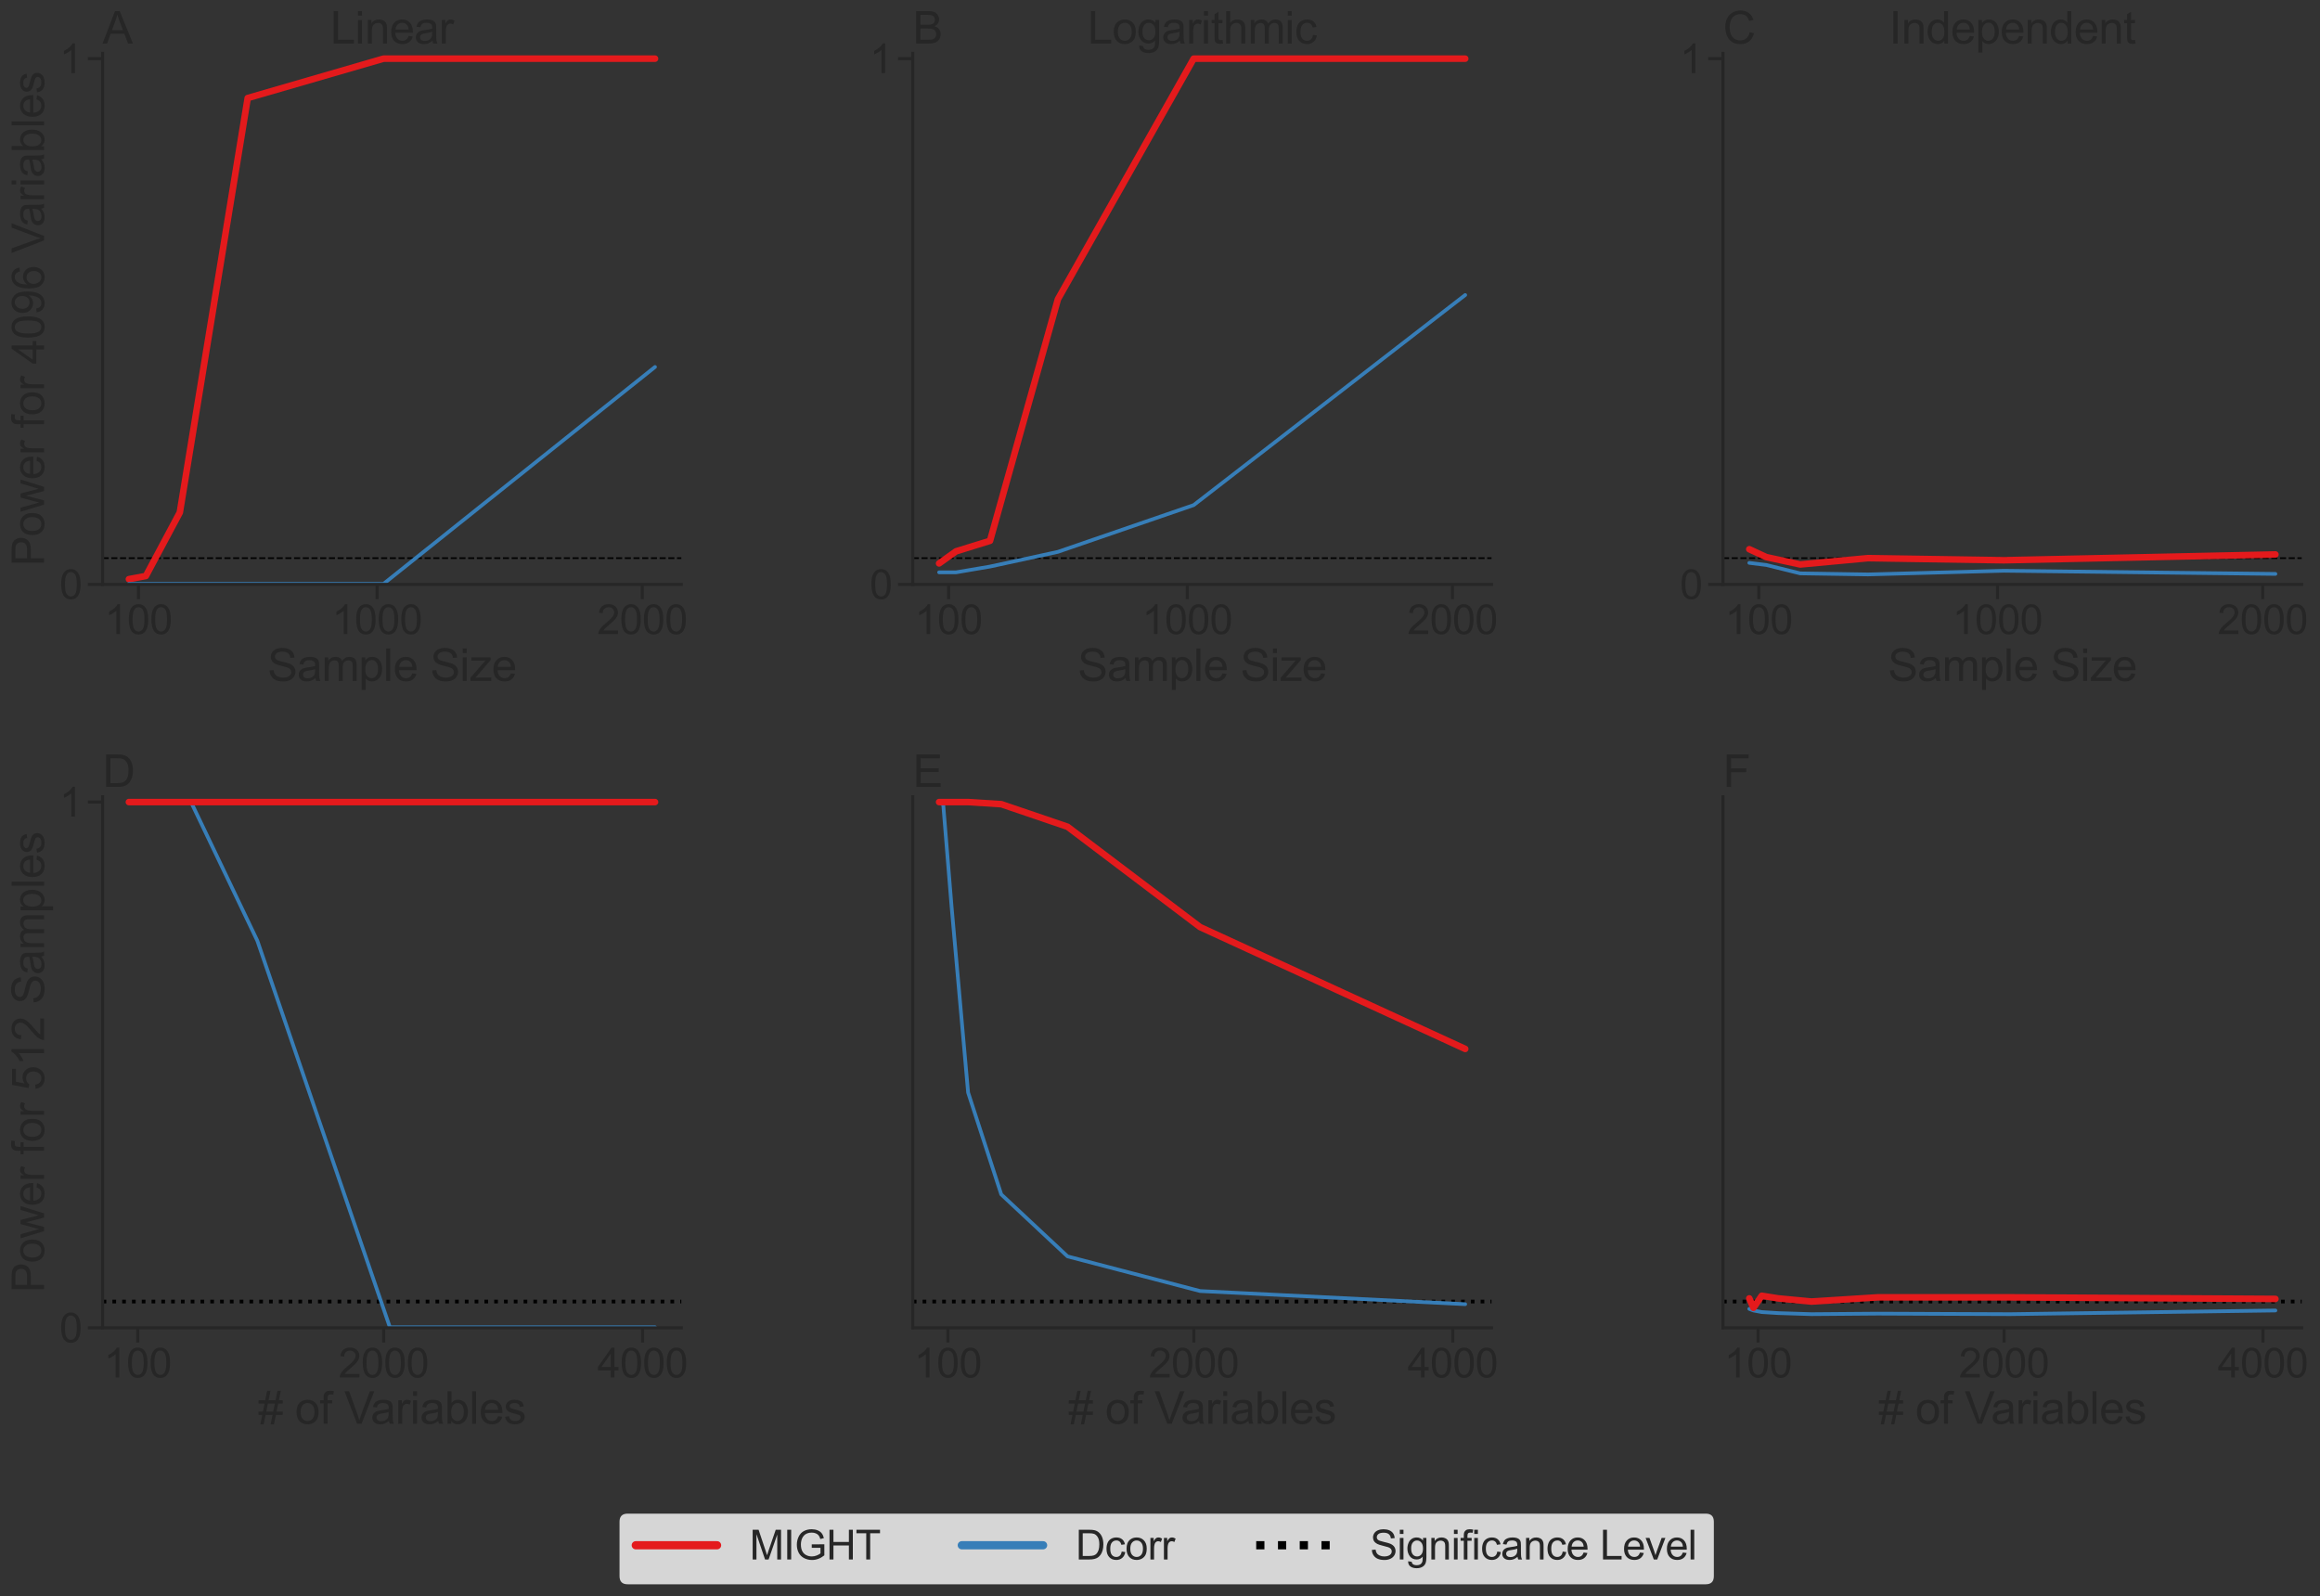 <?xml version="1.0" encoding="utf-8" standalone="no"?>
<!DOCTYPE svg PUBLIC "-//W3C//DTD SVG 1.1//EN"
  "http://www.w3.org/Graphics/SVG/1.1/DTD/svg11.dtd">
<svg xmlns:xlink="http://www.w3.org/1999/xlink" width="1412.824pt" height="972.087pt" viewBox="0 0 1412.824 972.087" xmlns="http://www.w3.org/2000/svg" version="1.1">
 <rect x="0" y="0" width="1412.824" height="972.087" fill="#333333" stroke="none"/>
 <defs>
  <style type="text/css">*{stroke-linejoin: round; stroke-linecap: butt}</style>
 </defs>
 <g id="figure_1">
  <g id="patch_1">
   <path d="M 0 972.087 
L 1412.824 972.087 
L 1412.824 -0 
L 0 -0 
L 0 972.087 
z
" style="fill: none"/>
  </g>
  <g id="axes_1">
   <g id="patch_2">
    <path d="M 62.485 355.926 
L 414.906 355.926 
L 414.906 32.526 
L 62.485 32.526 
L 62.485 355.926 
z
" style="fill: none"/>
   </g>
   <g id="matplotlib.axis_1">
    <g id="xtick_1">
     <g id="line2d_1">
      <defs>
       <path id="m229f37b6fe" d="M 0 0 
L 0 9 
" style="stroke: #262626; stroke-width: 1.875"/>
      </defs>
      <g>
       <use xlink:href="#m229f37b6fe" x="84.317" y="355.926" style="fill: #262626; stroke: #262626; stroke-width: 1.875"/>
      </g>
     </g>
     <g id="text_1">
      <!-- 100 -->
      <g style="fill: #262626" transform="translate(63.672 386.142) scale(0.247 -0.247)">
       <defs>
        <path id="ArialMT-31" d="M 2384 0 
L 1822 0 
L 1822 3584 
Q 1619 3391 1289 3197 
Q 959 3003 697 2906 
L 697 3450 
Q 1169 3672 1522 3987 
Q 1875 4303 2022 4600 
L 2384 4600 
L 2384 0 
z
" transform="scale(0.016)"/>
        <path id="ArialMT-30" d="M 266 2259 
Q 266 3072 433 3567 
Q 600 4063 929 4331 
Q 1259 4600 1759 4600 
Q 2128 4600 2406 4451 
Q 2684 4303 2865 4023 
Q 3047 3744 3150 3342 
Q 3253 2941 3253 2259 
Q 3253 1453 3087 958 
Q 2922 463 2592 192 
Q 2263 -78 1759 -78 
Q 1097 -78 719 397 
Q 266 969 266 2259 
z
M 844 2259 
Q 844 1131 1108 757 
Q 1372 384 1759 384 
Q 2147 384 2411 759 
Q 2675 1134 2675 2259 
Q 2675 3391 2411 3762 
Q 2147 4134 1753 4134 
Q 1366 4134 1134 3806 
Q 844 3388 844 2259 
z
" transform="scale(0.016)"/>
       </defs>
       <use xlink:href="#ArialMT-31"/>
       <use xlink:href="#ArialMT-30" x="55.615"/>
       <use xlink:href="#ArialMT-30" x="111.23"/>
      </g>
     </g>
    </g>
    <g id="xtick_2">
     <g id="line2d_2">
      <g>
       <use xlink:href="#m229f37b6fe" x="229.652" y="355.926" style="fill: #262626; stroke: #262626; stroke-width: 1.875"/>
      </g>
     </g>
     <g id="text_2">
      <!-- 1000 -->
      <g style="fill: #262626" transform="translate(202.126 386.142) scale(0.247 -0.247)">
       <use xlink:href="#ArialMT-31"/>
       <use xlink:href="#ArialMT-30" x="55.615"/>
       <use xlink:href="#ArialMT-30" x="111.23"/>
       <use xlink:href="#ArialMT-30" x="166.846"/>
      </g>
     </g>
    </g>
    <g id="xtick_3">
     <g id="line2d_3">
      <g>
       <use xlink:href="#m229f37b6fe" x="391.135" y="355.926" style="fill: #262626; stroke: #262626; stroke-width: 1.875"/>
      </g>
     </g>
     <g id="text_3">
      <!-- 2000 -->
      <g style="fill: #262626" transform="translate(363.609 386.142) scale(0.247 -0.247)">
       <defs>
        <path id="ArialMT-32" d="M 3222 541 
L 3222 0 
L 194 0 
Q 188 203 259 391 
Q 375 700 629 1000 
Q 884 1300 1366 1694 
Q 2113 2306 2375 2664 
Q 2638 3022 2638 3341 
Q 2638 3675 2398 3904 
Q 2159 4134 1775 4134 
Q 1369 4134 1125 3890 
Q 881 3647 878 3216 
L 300 3275 
Q 359 3922 746 4261 
Q 1134 4600 1788 4600 
Q 2447 4600 2831 4234 
Q 3216 3869 3216 3328 
Q 3216 3053 3103 2787 
Q 2991 2522 2730 2228 
Q 2469 1934 1863 1422 
Q 1356 997 1212 845 
Q 1069 694 975 541 
L 3222 541 
z
" transform="scale(0.016)"/>
       </defs>
       <use xlink:href="#ArialMT-32"/>
       <use xlink:href="#ArialMT-30" x="55.615"/>
       <use xlink:href="#ArialMT-30" x="111.23"/>
       <use xlink:href="#ArialMT-30" x="166.846"/>
      </g>
     </g>
    </g>
    <g id="text_4">
     <!-- Sample Size -->
     <g style="fill: #262626" transform="translate(162.912 414.716) scale(0.27 -0.27)">
      <defs>
       <path id="ArialMT-53" d="M 288 1472 
L 859 1522 
Q 900 1178 1048 958 
Q 1197 738 1509 602 
Q 1822 466 2213 466 
Q 2559 466 2825 569 
Q 3091 672 3220 851 
Q 3350 1031 3350 1244 
Q 3350 1459 3225 1620 
Q 3100 1781 2813 1891 
Q 2628 1963 1997 2114 
Q 1366 2266 1113 2400 
Q 784 2572 623 2826 
Q 463 3081 463 3397 
Q 463 3744 659 4045 
Q 856 4347 1234 4503 
Q 1613 4659 2075 4659 
Q 2584 4659 2973 4495 
Q 3363 4331 3572 4012 
Q 3781 3694 3797 3291 
L 3216 3247 
Q 3169 3681 2898 3903 
Q 2628 4125 2100 4125 
Q 1550 4125 1298 3923 
Q 1047 3722 1047 3438 
Q 1047 3191 1225 3031 
Q 1400 2872 2139 2705 
Q 2878 2538 3153 2413 
Q 3553 2228 3743 1945 
Q 3934 1663 3934 1294 
Q 3934 928 3725 604 
Q 3516 281 3123 101 
Q 2731 -78 2241 -78 
Q 1619 -78 1198 103 
Q 778 284 539 648 
Q 300 1013 288 1472 
z
" transform="scale(0.016)"/>
       <path id="ArialMT-61" d="M 2588 409 
Q 2275 144 1986 34 
Q 1697 -75 1366 -75 
Q 819 -75 525 192 
Q 231 459 231 875 
Q 231 1119 342 1320 
Q 453 1522 633 1644 
Q 813 1766 1038 1828 
Q 1203 1872 1538 1913 
Q 2219 1994 2541 2106 
Q 2544 2222 2544 2253 
Q 2544 2597 2384 2738 
Q 2169 2928 1744 2928 
Q 1347 2928 1158 2789 
Q 969 2650 878 2297 
L 328 2372 
Q 403 2725 575 2942 
Q 747 3159 1072 3276 
Q 1397 3394 1825 3394 
Q 2250 3394 2515 3294 
Q 2781 3194 2906 3042 
Q 3031 2891 3081 2659 
Q 3109 2516 3109 2141 
L 3109 1391 
Q 3109 606 3145 398 
Q 3181 191 3288 0 
L 2700 0 
Q 2613 175 2588 409 
z
M 2541 1666 
Q 2234 1541 1622 1453 
Q 1275 1403 1131 1340 
Q 988 1278 909 1158 
Q 831 1038 831 891 
Q 831 666 1001 516 
Q 1172 366 1500 366 
Q 1825 366 2078 508 
Q 2331 650 2450 897 
Q 2541 1088 2541 1459 
L 2541 1666 
z
" transform="scale(0.016)"/>
       <path id="ArialMT-6d" d="M 422 0 
L 422 3319 
L 925 3319 
L 925 2853 
Q 1081 3097 1340 3245 
Q 1600 3394 1931 3394 
Q 2300 3394 2536 3241 
Q 2772 3088 2869 2813 
Q 3263 3394 3894 3394 
Q 4388 3394 4653 3120 
Q 4919 2847 4919 2278 
L 4919 0 
L 4359 0 
L 4359 2091 
Q 4359 2428 4304 2576 
Q 4250 2725 4106 2815 
Q 3963 2906 3769 2906 
Q 3419 2906 3187 2673 
Q 2956 2441 2956 1928 
L 2956 0 
L 2394 0 
L 2394 2156 
Q 2394 2531 2256 2718 
Q 2119 2906 1806 2906 
Q 1569 2906 1367 2781 
Q 1166 2656 1075 2415 
Q 984 2175 984 1722 
L 984 0 
L 422 0 
z
" transform="scale(0.016)"/>
       <path id="ArialMT-70" d="M 422 -1272 
L 422 3319 
L 934 3319 
L 934 2888 
Q 1116 3141 1344 3267 
Q 1572 3394 1897 3394 
Q 2322 3394 2647 3175 
Q 2972 2956 3137 2557 
Q 3303 2159 3303 1684 
Q 3303 1175 3120 767 
Q 2938 359 2589 142 
Q 2241 -75 1856 -75 
Q 1575 -75 1351 44 
Q 1128 163 984 344 
L 984 -1272 
L 422 -1272 
z
M 931 1641 
Q 931 1000 1190 694 
Q 1450 388 1819 388 
Q 2194 388 2461 705 
Q 2728 1022 2728 1688 
Q 2728 2322 2467 2637 
Q 2206 2953 1844 2953 
Q 1484 2953 1207 2617 
Q 931 2281 931 1641 
z
" transform="scale(0.016)"/>
       <path id="ArialMT-6c" d="M 409 0 
L 409 4581 
L 972 4581 
L 972 0 
L 409 0 
z
" transform="scale(0.016)"/>
       <path id="ArialMT-65" d="M 2694 1069 
L 3275 997 
Q 3138 488 2766 206 
Q 2394 -75 1816 -75 
Q 1088 -75 661 373 
Q 234 822 234 1631 
Q 234 2469 665 2931 
Q 1097 3394 1784 3394 
Q 2450 3394 2872 2941 
Q 3294 2488 3294 1666 
Q 3294 1616 3291 1516 
L 816 1516 
Q 847 969 1125 678 
Q 1403 388 1819 388 
Q 2128 388 2347 550 
Q 2566 713 2694 1069 
z
M 847 1978 
L 2700 1978 
Q 2663 2397 2488 2606 
Q 2219 2931 1791 2931 
Q 1403 2931 1139 2672 
Q 875 2413 847 1978 
z
" transform="scale(0.016)"/>
       <path id="ArialMT-20" transform="scale(0.016)"/>
       <path id="ArialMT-69" d="M 425 3934 
L 425 4581 
L 988 4581 
L 988 3934 
L 425 3934 
z
M 425 0 
L 425 3319 
L 988 3319 
L 988 0 
L 425 0 
z
" transform="scale(0.016)"/>
       <path id="ArialMT-7a" d="M 125 0 
L 125 456 
L 2238 2881 
Q 1878 2863 1603 2863 
L 250 2863 
L 250 3319 
L 2963 3319 
L 2963 2947 
L 1166 841 
L 819 456 
Q 1197 484 1528 484 
L 3063 484 
L 3063 0 
L 125 0 
z
" transform="scale(0.016)"/>
      </defs>
      <use xlink:href="#ArialMT-53"/>
      <use xlink:href="#ArialMT-61" x="66.699"/>
      <use xlink:href="#ArialMT-6d" x="122.314"/>
      <use xlink:href="#ArialMT-70" x="205.615"/>
      <use xlink:href="#ArialMT-6c" x="261.23"/>
      <use xlink:href="#ArialMT-65" x="283.447"/>
      <use xlink:href="#ArialMT-20" x="339.062"/>
      <use xlink:href="#ArialMT-53" x="366.846"/>
      <use xlink:href="#ArialMT-69" x="433.545"/>
      <use xlink:href="#ArialMT-7a" x="455.762"/>
      <use xlink:href="#ArialMT-65" x="505.762"/>
     </g>
    </g>
   </g>
   <g id="matplotlib.axis_2">
    <g id="ytick_1">
     <g id="line2d_4">
      <defs>
       <path id="m1555aae174" d="M 0 0 
L -9 0 
" style="stroke: #262626; stroke-width: 1.875"/>
      </defs>
      <g>
       <use xlink:href="#m1555aae174" x="62.485" y="355.926" style="fill: #262626; stroke: #262626; stroke-width: 1.875"/>
      </g>
     </g>
     <g id="text_5">
      <!-- 0 -->
      <g style="fill: #262626" transform="translate(36.221 364.784) scale(0.247 -0.247)">
       <use xlink:href="#ArialMT-30"/>
      </g>
     </g>
    </g>
    <g id="ytick_2">
     <g id="line2d_5">
      <g>
       <use xlink:href="#m1555aae174" x="62.485" y="35.728" style="fill: #262626; stroke: #262626; stroke-width: 1.875"/>
      </g>
     </g>
     <g id="text_6">
      <!-- 1 -->
      <g style="fill: #262626" transform="translate(36.221 44.586) scale(0.247 -0.247)">
       <use xlink:href="#ArialMT-31"/>
      </g>
     </g>
    </g>
    <g id="text_7">
     <!-- Power for 4096 Variables -->
     <g style="fill: #262626" transform="translate(26.855 344.806) rotate(-90) scale(0.27 -0.27)">
      <defs>
       <path id="ArialMT-50" d="M 494 0 
L 494 4581 
L 2222 4581 
Q 2678 4581 2919 4538 
Q 3256 4481 3484 4323 
Q 3713 4166 3852 3881 
Q 3991 3597 3991 3256 
Q 3991 2672 3619 2267 
Q 3247 1863 2275 1863 
L 1100 1863 
L 1100 0 
L 494 0 
z
M 1100 2403 
L 2284 2403 
Q 2872 2403 3119 2622 
Q 3366 2841 3366 3238 
Q 3366 3525 3220 3729 
Q 3075 3934 2838 4000 
Q 2684 4041 2272 4041 
L 1100 4041 
L 1100 2403 
z
" transform="scale(0.016)"/>
       <path id="ArialMT-6f" d="M 213 1659 
Q 213 2581 725 3025 
Q 1153 3394 1769 3394 
Q 2453 3394 2887 2945 
Q 3322 2497 3322 1706 
Q 3322 1066 3130 698 
Q 2938 331 2570 128 
Q 2203 -75 1769 -75 
Q 1072 -75 642 372 
Q 213 819 213 1659 
z
M 791 1659 
Q 791 1022 1069 705 
Q 1347 388 1769 388 
Q 2188 388 2466 706 
Q 2744 1025 2744 1678 
Q 2744 2294 2464 2611 
Q 2184 2928 1769 2928 
Q 1347 2928 1069 2612 
Q 791 2297 791 1659 
z
" transform="scale(0.016)"/>
       <path id="ArialMT-77" d="M 1034 0 
L 19 3319 
L 600 3319 
L 1128 1403 
L 1325 691 
Q 1338 744 1497 1375 
L 2025 3319 
L 2603 3319 
L 3100 1394 
L 3266 759 
L 3456 1400 
L 4025 3319 
L 4572 3319 
L 3534 0 
L 2950 0 
L 2422 1988 
L 2294 2553 
L 1622 0 
L 1034 0 
z
" transform="scale(0.016)"/>
       <path id="ArialMT-72" d="M 416 0 
L 416 3319 
L 922 3319 
L 922 2816 
Q 1116 3169 1280 3281 
Q 1444 3394 1641 3394 
Q 1925 3394 2219 3213 
L 2025 2691 
Q 1819 2813 1613 2813 
Q 1428 2813 1281 2702 
Q 1134 2591 1072 2394 
Q 978 2094 978 1738 
L 978 0 
L 416 0 
z
" transform="scale(0.016)"/>
       <path id="ArialMT-66" d="M 556 0 
L 556 2881 
L 59 2881 
L 59 3319 
L 556 3319 
L 556 3672 
Q 556 4006 616 4169 
Q 697 4388 901 4523 
Q 1106 4659 1475 4659 
Q 1713 4659 2000 4603 
L 1916 4113 
Q 1741 4144 1584 4144 
Q 1328 4144 1222 4034 
Q 1116 3925 1116 3625 
L 1116 3319 
L 1763 3319 
L 1763 2881 
L 1116 2881 
L 1116 0 
L 556 0 
z
" transform="scale(0.016)"/>
       <path id="ArialMT-34" d="M 2069 0 
L 2069 1097 
L 81 1097 
L 81 1613 
L 2172 4581 
L 2631 4581 
L 2631 1613 
L 3250 1613 
L 3250 1097 
L 2631 1097 
L 2631 0 
L 2069 0 
z
M 2069 1613 
L 2069 3678 
L 634 1613 
L 2069 1613 
z
" transform="scale(0.016)"/>
       <path id="ArialMT-39" d="M 350 1059 
L 891 1109 
Q 959 728 1153 556 
Q 1347 384 1650 384 
Q 1909 384 2104 503 
Q 2300 622 2425 820 
Q 2550 1019 2634 1356 
Q 2719 1694 2719 2044 
Q 2719 2081 2716 2156 
Q 2547 1888 2255 1720 
Q 1963 1553 1622 1553 
Q 1053 1553 659 1965 
Q 266 2378 266 3053 
Q 266 3750 677 4175 
Q 1088 4600 1706 4600 
Q 2153 4600 2523 4359 
Q 2894 4119 3086 3673 
Q 3278 3228 3278 2384 
Q 3278 1506 3087 986 
Q 2897 466 2520 194 
Q 2144 -78 1638 -78 
Q 1100 -78 759 220 
Q 419 519 350 1059 
z
M 2653 3081 
Q 2653 3566 2395 3850 
Q 2138 4134 1775 4134 
Q 1400 4134 1122 3828 
Q 844 3522 844 3034 
Q 844 2597 1108 2323 
Q 1372 2050 1759 2050 
Q 2150 2050 2401 2323 
Q 2653 2597 2653 3081 
z
" transform="scale(0.016)"/>
       <path id="ArialMT-36" d="M 3184 3459 
L 2625 3416 
Q 2550 3747 2413 3897 
Q 2184 4138 1850 4138 
Q 1581 4138 1378 3988 
Q 1113 3794 959 3422 
Q 806 3050 800 2363 
Q 1003 2672 1297 2822 
Q 1591 2972 1913 2972 
Q 2475 2972 2870 2558 
Q 3266 2144 3266 1488 
Q 3266 1056 3080 686 
Q 2894 316 2569 119 
Q 2244 -78 1831 -78 
Q 1128 -78 684 439 
Q 241 956 241 2144 
Q 241 3472 731 4075 
Q 1159 4600 1884 4600 
Q 2425 4600 2770 4297 
Q 3116 3994 3184 3459 
z
M 888 1484 
Q 888 1194 1011 928 
Q 1134 663 1356 523 
Q 1578 384 1822 384 
Q 2178 384 2434 671 
Q 2691 959 2691 1453 
Q 2691 1928 2437 2201 
Q 2184 2475 1800 2475 
Q 1419 2475 1153 2201 
Q 888 1928 888 1484 
z
" transform="scale(0.016)"/>
       <path id="ArialMT-56" d="M 1803 0 
L 28 4581 
L 684 4581 
L 1875 1253 
Q 2019 853 2116 503 
Q 2222 878 2363 1253 
L 3600 4581 
L 4219 4581 
L 2425 0 
L 1803 0 
z
" transform="scale(0.016)"/>
       <path id="ArialMT-62" d="M 941 0 
L 419 0 
L 419 4581 
L 981 4581 
L 981 2947 
Q 1338 3394 1891 3394 
Q 2197 3394 2470 3270 
Q 2744 3147 2920 2923 
Q 3097 2700 3197 2384 
Q 3297 2069 3297 1709 
Q 3297 856 2875 390 
Q 2453 -75 1863 -75 
Q 1275 -75 941 416 
L 941 0 
z
M 934 1684 
Q 934 1088 1097 822 
Q 1363 388 1816 388 
Q 2184 388 2453 708 
Q 2722 1028 2722 1663 
Q 2722 2313 2464 2622 
Q 2206 2931 1841 2931 
Q 1472 2931 1203 2611 
Q 934 2291 934 1684 
z
" transform="scale(0.016)"/>
       <path id="ArialMT-73" d="M 197 991 
L 753 1078 
Q 800 744 1014 566 
Q 1228 388 1613 388 
Q 2000 388 2187 545 
Q 2375 703 2375 916 
Q 2375 1106 2209 1216 
Q 2094 1291 1634 1406 
Q 1016 1563 777 1677 
Q 538 1791 414 1992 
Q 291 2194 291 2438 
Q 291 2659 392 2848 
Q 494 3038 669 3163 
Q 800 3259 1026 3326 
Q 1253 3394 1513 3394 
Q 1903 3394 2198 3281 
Q 2494 3169 2634 2976 
Q 2775 2784 2828 2463 
L 2278 2388 
Q 2241 2644 2061 2787 
Q 1881 2931 1553 2931 
Q 1166 2931 1000 2803 
Q 834 2675 834 2503 
Q 834 2394 903 2306 
Q 972 2216 1119 2156 
Q 1203 2125 1616 2013 
Q 2213 1853 2448 1751 
Q 2684 1650 2818 1456 
Q 2953 1263 2953 975 
Q 2953 694 2789 445 
Q 2625 197 2315 61 
Q 2006 -75 1616 -75 
Q 969 -75 630 194 
Q 291 463 197 991 
z
" transform="scale(0.016)"/>
      </defs>
      <use xlink:href="#ArialMT-50"/>
      <use xlink:href="#ArialMT-6f" x="66.699"/>
      <use xlink:href="#ArialMT-77" x="122.314"/>
      <use xlink:href="#ArialMT-65" x="194.531"/>
      <use xlink:href="#ArialMT-72" x="250.146"/>
      <use xlink:href="#ArialMT-20" x="283.447"/>
      <use xlink:href="#ArialMT-66" x="311.23"/>
      <use xlink:href="#ArialMT-6f" x="339.014"/>
      <use xlink:href="#ArialMT-72" x="394.629"/>
      <use xlink:href="#ArialMT-20" x="427.93"/>
      <use xlink:href="#ArialMT-34" x="455.713"/>
      <use xlink:href="#ArialMT-30" x="511.328"/>
      <use xlink:href="#ArialMT-39" x="566.943"/>
      <use xlink:href="#ArialMT-36" x="622.559"/>
      <use xlink:href="#ArialMT-20" x="678.174"/>
      <use xlink:href="#ArialMT-56" x="705.957"/>
      <use xlink:href="#ArialMT-61" x="765.281"/>
      <use xlink:href="#ArialMT-72" x="820.896"/>
      <use xlink:href="#ArialMT-69" x="854.197"/>
      <use xlink:href="#ArialMT-61" x="876.414"/>
      <use xlink:href="#ArialMT-62" x="932.029"/>
      <use xlink:href="#ArialMT-6c" x="987.645"/>
      <use xlink:href="#ArialMT-65" x="1009.861"/>
      <use xlink:href="#ArialMT-73" x="1065.477"/>
     </g>
    </g>
   </g>
   <g id="line2d_6">
    <path d="M 62.485 339.916 
L 414.906 339.916 
" clip-path="url(#p8608719cf8)" style="fill: none; stroke-dasharray: 3.7,1.6; stroke-dashoffset: 0; stroke: #000000"/>
   </g>
   <g id="line2d_7">
    <path d="M 78.504 352.727 
L 88.839 350.808 
L 109.509 312.103 
L 150.848 59.719 
L 233.528 35.728 
L 398.887 35.728 
" clip-path="url(#p8608719cf8)" style="fill: none; stroke: #e41a1c; stroke-width: 4; stroke-linecap: round"/>
   </g>
   <g id="line2d_8">
    <path d="M 78.504 355.606 
L 88.839 355.606 
L 109.509 355.606 
L 150.848 355.606 
L 233.528 355.606 
L 398.887 223.497 
" clip-path="url(#p8608719cf8)" style="fill: none; stroke: #377eb8; stroke-width: 2.25; stroke-linecap: round"/>
   </g>
   <g id="patch_3">
    <path d="M 62.485 355.926 
L 62.485 32.526 
" style="fill: none; stroke: #262626; stroke-width: 1.875; stroke-linejoin: miter; stroke-linecap: square"/>
   </g>
   <g id="patch_4">
    <path d="M 62.485 355.926 
L 414.906 355.926 
" style="fill: none; stroke: #262626; stroke-width: 1.875; stroke-linejoin: miter; stroke-linecap: square"/>
   </g>
   <g id="text_8">
    <!-- Linear -->
    <g style="fill: #262626" transform="translate(201.172 26.526) scale(0.27 -0.27)">
     <defs>
      <path id="ArialMT-4c" d="M 469 0 
L 469 4581 
L 1075 4581 
L 1075 541 
L 3331 541 
L 3331 0 
L 469 0 
z
" transform="scale(0.016)"/>
      <path id="ArialMT-6e" d="M 422 0 
L 422 3319 
L 928 3319 
L 928 2847 
Q 1294 3394 1984 3394 
Q 2284 3394 2536 3286 
Q 2788 3178 2913 3003 
Q 3038 2828 3088 2588 
Q 3119 2431 3119 2041 
L 3119 0 
L 2556 0 
L 2556 2019 
Q 2556 2363 2490 2533 
Q 2425 2703 2258 2804 
Q 2091 2906 1866 2906 
Q 1506 2906 1245 2678 
Q 984 2450 984 1813 
L 984 0 
L 422 0 
z
" transform="scale(0.016)"/>
     </defs>
     <use xlink:href="#ArialMT-4c"/>
     <use xlink:href="#ArialMT-69" x="55.615"/>
     <use xlink:href="#ArialMT-6e" x="77.832"/>
     <use xlink:href="#ArialMT-65" x="133.447"/>
     <use xlink:href="#ArialMT-61" x="189.062"/>
     <use xlink:href="#ArialMT-72" x="244.678"/>
    </g>
   </g>
   <g id="text_9">
    <!-- A -->
    <g style="fill: #262626" transform="translate(62.485 26.526) scale(0.27 -0.27)">
     <defs>
      <path id="ArialMT-41" d="M -9 0 
L 1750 4581 
L 2403 4581 
L 4278 0 
L 3588 0 
L 3053 1388 
L 1138 1388 
L 634 0 
L -9 0 
z
M 1313 1881 
L 2866 1881 
L 2388 3150 
Q 2169 3728 2063 4100 
Q 1975 3659 1816 3225 
L 1313 1881 
z
" transform="scale(0.016)"/>
     </defs>
     <use xlink:href="#ArialMT-41"/>
    </g>
   </g>
  </g>
  <g id="axes_2">
   <g id="patch_5">
    <path d="M 555.874 355.926 
L 908.295 355.926 
L 908.295 32.526 
L 555.874 32.526 
L 555.874 355.926 
z
" style="fill: none"/>
   </g>
   <g id="matplotlib.axis_3">
    <g id="xtick_4">
     <g id="line2d_9">
      <g>
       <use xlink:href="#m229f37b6fe" x="577.707" y="355.926" style="fill: #262626; stroke: #262626; stroke-width: 1.875"/>
      </g>
     </g>
     <g id="text_10">
      <!-- 100 -->
      <g style="fill: #262626" transform="translate(557.062 386.142) scale(0.247 -0.247)">
       <use xlink:href="#ArialMT-31"/>
       <use xlink:href="#ArialMT-30" x="55.615"/>
       <use xlink:href="#ArialMT-30" x="111.23"/>
      </g>
     </g>
    </g>
    <g id="xtick_5">
     <g id="line2d_10">
      <g>
       <use xlink:href="#m229f37b6fe" x="723.042" y="355.926" style="fill: #262626; stroke: #262626; stroke-width: 1.875"/>
      </g>
     </g>
     <g id="text_11">
      <!-- 1000 -->
      <g style="fill: #262626" transform="translate(695.515 386.142) scale(0.247 -0.247)">
       <use xlink:href="#ArialMT-31"/>
       <use xlink:href="#ArialMT-30" x="55.615"/>
       <use xlink:href="#ArialMT-30" x="111.23"/>
       <use xlink:href="#ArialMT-30" x="166.846"/>
      </g>
     </g>
    </g>
    <g id="xtick_6">
     <g id="line2d_11">
      <g>
       <use xlink:href="#m229f37b6fe" x="884.525" y="355.926" style="fill: #262626; stroke: #262626; stroke-width: 1.875"/>
      </g>
     </g>
     <g id="text_12">
      <!-- 2000 -->
      <g style="fill: #262626" transform="translate(856.998 386.142) scale(0.247 -0.247)">
       <use xlink:href="#ArialMT-32"/>
       <use xlink:href="#ArialMT-30" x="55.615"/>
       <use xlink:href="#ArialMT-30" x="111.23"/>
       <use xlink:href="#ArialMT-30" x="166.846"/>
      </g>
     </g>
    </g>
    <g id="text_13">
     <!-- Sample Size -->
     <g style="fill: #262626" transform="translate(656.301 414.716) scale(0.27 -0.27)">
      <use xlink:href="#ArialMT-53"/>
      <use xlink:href="#ArialMT-61" x="66.699"/>
      <use xlink:href="#ArialMT-6d" x="122.314"/>
      <use xlink:href="#ArialMT-70" x="205.615"/>
      <use xlink:href="#ArialMT-6c" x="261.23"/>
      <use xlink:href="#ArialMT-65" x="283.447"/>
      <use xlink:href="#ArialMT-20" x="339.062"/>
      <use xlink:href="#ArialMT-53" x="366.846"/>
      <use xlink:href="#ArialMT-69" x="433.545"/>
      <use xlink:href="#ArialMT-7a" x="455.762"/>
      <use xlink:href="#ArialMT-65" x="505.762"/>
     </g>
    </g>
   </g>
   <g id="matplotlib.axis_4">
    <g id="ytick_3">
     <g id="line2d_12">
      <g>
       <use xlink:href="#m1555aae174" x="555.874" y="355.926" style="fill: #262626; stroke: #262626; stroke-width: 1.875"/>
      </g>
     </g>
     <g id="text_14">
      <!-- 0 -->
      <g style="fill: #262626" transform="translate(529.611 364.784) scale(0.247 -0.247)">
       <use xlink:href="#ArialMT-30"/>
      </g>
     </g>
    </g>
    <g id="ytick_4">
     <g id="line2d_13">
      <g>
       <use xlink:href="#m1555aae174" x="555.874" y="35.728" style="fill: #262626; stroke: #262626; stroke-width: 1.875"/>
      </g>
     </g>
     <g id="text_15">
      <!-- 1 -->
      <g style="fill: #262626" transform="translate(529.611 44.586) scale(0.247 -0.247)">
       <use xlink:href="#ArialMT-31"/>
      </g>
     </g>
    </g>
   </g>
   <g id="line2d_14">
    <path d="M 555.874 339.916 
L 908.295 339.916 
" clip-path="url(#p2556f9b77d)" style="fill: none; stroke-dasharray: 3.7,1.6; stroke-dashoffset: 0; stroke: #000000"/>
   </g>
   <g id="line2d_15">
    <path d="M 571.893 343.131 
L 582.228 335.774 
L 602.898 329.376 
L 644.238 182.232 
L 726.917 35.728 
L 892.276 35.728 
" clip-path="url(#p2556f9b77d)" style="fill: none; stroke: #e41a1c; stroke-width: 4; stroke-linecap: round"/>
   </g>
   <g id="line2d_16">
    <path d="M 571.893 348.569 
L 582.228 348.569 
L 602.898 345.05 
L 644.238 336.094 
L 726.917 307.624 
L 892.276 179.673 
" clip-path="url(#p2556f9b77d)" style="fill: none; stroke: #377eb8; stroke-width: 2.25; stroke-linecap: round"/>
   </g>
   <g id="patch_6">
    <path d="M 555.874 355.926 
L 555.874 32.526 
" style="fill: none; stroke: #262626; stroke-width: 1.875; stroke-linejoin: miter; stroke-linecap: square"/>
   </g>
   <g id="patch_7">
    <path d="M 555.874 355.926 
L 908.295 355.926 
" style="fill: none; stroke: #262626; stroke-width: 1.875; stroke-linejoin: miter; stroke-linecap: square"/>
   </g>
   <g id="text_16">
    <!-- Logarithmic -->
    <g style="fill: #262626" transform="translate(662.309 26.526) scale(0.27 -0.27)">
     <defs>
      <path id="ArialMT-67" d="M 319 -275 
L 866 -356 
Q 900 -609 1056 -725 
Q 1266 -881 1628 -881 
Q 2019 -881 2231 -725 
Q 2444 -569 2519 -288 
Q 2563 -116 2559 434 
Q 2191 0 1641 0 
Q 956 0 581 494 
Q 206 988 206 1678 
Q 206 2153 378 2554 
Q 550 2956 876 3175 
Q 1203 3394 1644 3394 
Q 2231 3394 2613 2919 
L 2613 3319 
L 3131 3319 
L 3131 450 
Q 3131 -325 2973 -648 
Q 2816 -972 2473 -1159 
Q 2131 -1347 1631 -1347 
Q 1038 -1347 672 -1080 
Q 306 -813 319 -275 
z
M 784 1719 
Q 784 1066 1043 766 
Q 1303 466 1694 466 
Q 2081 466 2343 764 
Q 2606 1063 2606 1700 
Q 2606 2309 2336 2618 
Q 2066 2928 1684 2928 
Q 1309 2928 1046 2623 
Q 784 2319 784 1719 
z
" transform="scale(0.016)"/>
      <path id="ArialMT-74" d="M 1650 503 
L 1731 6 
Q 1494 -44 1306 -44 
Q 1000 -44 831 53 
Q 663 150 594 308 
Q 525 466 525 972 
L 525 2881 
L 113 2881 
L 113 3319 
L 525 3319 
L 525 4141 
L 1084 4478 
L 1084 3319 
L 1650 3319 
L 1650 2881 
L 1084 2881 
L 1084 941 
Q 1084 700 1114 631 
Q 1144 563 1211 522 
Q 1278 481 1403 481 
Q 1497 481 1650 503 
z
" transform="scale(0.016)"/>
      <path id="ArialMT-68" d="M 422 0 
L 422 4581 
L 984 4581 
L 984 2938 
Q 1378 3394 1978 3394 
Q 2347 3394 2619 3248 
Q 2891 3103 3008 2847 
Q 3125 2591 3125 2103 
L 3125 0 
L 2563 0 
L 2563 2103 
Q 2563 2525 2380 2717 
Q 2197 2909 1863 2909 
Q 1613 2909 1392 2779 
Q 1172 2650 1078 2428 
Q 984 2206 984 1816 
L 984 0 
L 422 0 
z
" transform="scale(0.016)"/>
      <path id="ArialMT-63" d="M 2588 1216 
L 3141 1144 
Q 3050 572 2676 248 
Q 2303 -75 1759 -75 
Q 1078 -75 664 370 
Q 250 816 250 1647 
Q 250 2184 428 2587 
Q 606 2991 970 3192 
Q 1334 3394 1763 3394 
Q 2303 3394 2647 3120 
Q 2991 2847 3088 2344 
L 2541 2259 
Q 2463 2594 2264 2762 
Q 2066 2931 1784 2931 
Q 1359 2931 1093 2626 
Q 828 2322 828 1663 
Q 828 994 1084 691 
Q 1341 388 1753 388 
Q 2084 388 2306 591 
Q 2528 794 2588 1216 
z
" transform="scale(0.016)"/>
     </defs>
     <use xlink:href="#ArialMT-4c"/>
     <use xlink:href="#ArialMT-6f" x="55.615"/>
     <use xlink:href="#ArialMT-67" x="111.23"/>
     <use xlink:href="#ArialMT-61" x="166.846"/>
     <use xlink:href="#ArialMT-72" x="222.461"/>
     <use xlink:href="#ArialMT-69" x="255.762"/>
     <use xlink:href="#ArialMT-74" x="277.979"/>
     <use xlink:href="#ArialMT-68" x="305.762"/>
     <use xlink:href="#ArialMT-6d" x="361.377"/>
     <use xlink:href="#ArialMT-69" x="444.678"/>
     <use xlink:href="#ArialMT-63" x="466.895"/>
    </g>
   </g>
   <g id="text_17">
    <!-- B -->
    <g style="fill: #262626" transform="translate(555.874 26.526) scale(0.27 -0.27)">
     <defs>
      <path id="ArialMT-42" d="M 469 0 
L 469 4581 
L 2188 4581 
Q 2713 4581 3030 4442 
Q 3347 4303 3526 4014 
Q 3706 3725 3706 3409 
Q 3706 3116 3547 2856 
Q 3388 2597 3066 2438 
Q 3481 2316 3704 2022 
Q 3928 1728 3928 1328 
Q 3928 1006 3792 729 
Q 3656 453 3456 303 
Q 3256 153 2954 76 
Q 2653 0 2216 0 
L 469 0 
z
M 1075 2656 
L 2066 2656 
Q 2469 2656 2644 2709 
Q 2875 2778 2992 2937 
Q 3109 3097 3109 3338 
Q 3109 3566 3000 3739 
Q 2891 3913 2687 3977 
Q 2484 4041 1991 4041 
L 1075 4041 
L 1075 2656 
z
M 1075 541 
L 2216 541 
Q 2509 541 2628 563 
Q 2838 600 2978 687 
Q 3119 775 3209 942 
Q 3300 1109 3300 1328 
Q 3300 1584 3169 1773 
Q 3038 1963 2805 2039 
Q 2572 2116 2134 2116 
L 1075 2116 
L 1075 541 
z
" transform="scale(0.016)"/>
     </defs>
     <use xlink:href="#ArialMT-42"/>
    </g>
   </g>
  </g>
  <g id="axes_3">
   <g id="patch_8">
    <path d="M 1049.264 355.926 
L 1401.685 355.926 
L 1401.685 32.526 
L 1049.264 32.526 
L 1049.264 355.926 
z
" style="fill: none"/>
   </g>
   <g id="matplotlib.axis_5">
    <g id="xtick_7">
     <g id="line2d_17">
      <g>
       <use xlink:href="#m229f37b6fe" x="1071.096" y="355.926" style="fill: #262626; stroke: #262626; stroke-width: 1.875"/>
      </g>
     </g>
     <g id="text_18">
      <!-- 100 -->
      <g style="fill: #262626" transform="translate(1050.451 386.142) scale(0.247 -0.247)">
       <use xlink:href="#ArialMT-31"/>
       <use xlink:href="#ArialMT-30" x="55.615"/>
       <use xlink:href="#ArialMT-30" x="111.23"/>
      </g>
     </g>
    </g>
    <g id="xtick_8">
     <g id="line2d_18">
      <g>
       <use xlink:href="#m229f37b6fe" x="1216.431" y="355.926" style="fill: #262626; stroke: #262626; stroke-width: 1.875"/>
      </g>
     </g>
     <g id="text_19">
      <!-- 1000 -->
      <g style="fill: #262626" transform="translate(1188.904 386.142) scale(0.247 -0.247)">
       <use xlink:href="#ArialMT-31"/>
       <use xlink:href="#ArialMT-30" x="55.615"/>
       <use xlink:href="#ArialMT-30" x="111.23"/>
       <use xlink:href="#ArialMT-30" x="166.846"/>
      </g>
     </g>
    </g>
    <g id="xtick_9">
     <g id="line2d_19">
      <g>
       <use xlink:href="#m229f37b6fe" x="1377.914" y="355.926" style="fill: #262626; stroke: #262626; stroke-width: 1.875"/>
      </g>
     </g>
     <g id="text_20">
      <!-- 2000 -->
      <g style="fill: #262626" transform="translate(1350.388 386.142) scale(0.247 -0.247)">
       <use xlink:href="#ArialMT-32"/>
       <use xlink:href="#ArialMT-30" x="55.615"/>
       <use xlink:href="#ArialMT-30" x="111.23"/>
       <use xlink:href="#ArialMT-30" x="166.846"/>
      </g>
     </g>
    </g>
    <g id="text_21">
     <!-- Sample Size -->
     <g style="fill: #262626" transform="translate(1149.691 414.716) scale(0.27 -0.27)">
      <use xlink:href="#ArialMT-53"/>
      <use xlink:href="#ArialMT-61" x="66.699"/>
      <use xlink:href="#ArialMT-6d" x="122.314"/>
      <use xlink:href="#ArialMT-70" x="205.615"/>
      <use xlink:href="#ArialMT-6c" x="261.23"/>
      <use xlink:href="#ArialMT-65" x="283.447"/>
      <use xlink:href="#ArialMT-20" x="339.062"/>
      <use xlink:href="#ArialMT-53" x="366.846"/>
      <use xlink:href="#ArialMT-69" x="433.545"/>
      <use xlink:href="#ArialMT-7a" x="455.762"/>
      <use xlink:href="#ArialMT-65" x="505.762"/>
     </g>
    </g>
   </g>
   <g id="matplotlib.axis_6">
    <g id="ytick_5">
     <g id="line2d_20">
      <g>
       <use xlink:href="#m1555aae174" x="1049.264" y="355.926" style="fill: #262626; stroke: #262626; stroke-width: 1.875"/>
      </g>
     </g>
     <g id="text_22">
      <!-- 0 -->
      <g style="fill: #262626" transform="translate(1023 364.784) scale(0.247 -0.247)">
       <use xlink:href="#ArialMT-30"/>
      </g>
     </g>
    </g>
    <g id="ytick_6">
     <g id="line2d_21">
      <g>
       <use xlink:href="#m1555aae174" x="1049.264" y="35.728" style="fill: #262626; stroke: #262626; stroke-width: 1.875"/>
      </g>
     </g>
     <g id="text_23">
      <!-- 1 -->
      <g style="fill: #262626" transform="translate(1023 44.586) scale(0.247 -0.247)">
       <use xlink:href="#ArialMT-31"/>
      </g>
     </g>
    </g>
   </g>
   <g id="line2d_22">
    <path d="M 1049.264 339.916 
L 1401.685 339.916 
" clip-path="url(#p400a566248)" style="fill: none; stroke-dasharray: 3.7,1.6; stroke-dashoffset: 0; stroke: #000000"/>
   </g>
   <g id="line2d_23">
    <path d="M 1065.283 334.494 
L 1075.618 339.292 
L 1096.288 343.771 
L 1137.627 339.932 
L 1220.307 341.212 
L 1385.666 337.693 
" clip-path="url(#p400a566248)" style="fill: none; stroke: #e41a1c; stroke-width: 4; stroke-linecap: round"/>
   </g>
   <g id="line2d_24">
    <path d="M 1065.283 342.811 
L 1075.618 344.091 
L 1096.288 349.209 
L 1137.627 349.848 
L 1220.307 347.609 
L 1385.666 349.529 
" clip-path="url(#p400a566248)" style="fill: none; stroke: #377eb8; stroke-width: 2.25; stroke-linecap: round"/>
   </g>
   <g id="patch_9">
    <path d="M 1049.264 355.926 
L 1049.264 32.526 
" style="fill: none; stroke: #262626; stroke-width: 1.875; stroke-linejoin: miter; stroke-linecap: square"/>
   </g>
   <g id="patch_10">
    <path d="M 1049.264 355.926 
L 1401.685 355.926 
" style="fill: none; stroke: #262626; stroke-width: 1.875; stroke-linejoin: miter; stroke-linecap: square"/>
   </g>
   <g id="text_24">
    <!-- Independent -->
    <g style="fill: #262626" transform="translate(1150.408 26.526) scale(0.27 -0.27)">
     <defs>
      <path id="ArialMT-49" d="M 597 0 
L 597 4581 
L 1203 4581 
L 1203 0 
L 597 0 
z
" transform="scale(0.016)"/>
      <path id="ArialMT-64" d="M 2575 0 
L 2575 419 
Q 2259 -75 1647 -75 
Q 1250 -75 917 144 
Q 584 363 401 755 
Q 219 1147 219 1656 
Q 219 2153 384 2558 
Q 550 2963 881 3178 
Q 1213 3394 1622 3394 
Q 1922 3394 2156 3267 
Q 2391 3141 2538 2938 
L 2538 4581 
L 3097 4581 
L 3097 0 
L 2575 0 
z
M 797 1656 
Q 797 1019 1065 703 
Q 1334 388 1700 388 
Q 2069 388 2326 689 
Q 2584 991 2584 1609 
Q 2584 2291 2321 2609 
Q 2059 2928 1675 2928 
Q 1300 2928 1048 2622 
Q 797 2316 797 1656 
z
" transform="scale(0.016)"/>
     </defs>
     <use xlink:href="#ArialMT-49"/>
     <use xlink:href="#ArialMT-6e" x="27.783"/>
     <use xlink:href="#ArialMT-64" x="83.398"/>
     <use xlink:href="#ArialMT-65" x="139.014"/>
     <use xlink:href="#ArialMT-70" x="194.629"/>
     <use xlink:href="#ArialMT-65" x="250.244"/>
     <use xlink:href="#ArialMT-6e" x="305.859"/>
     <use xlink:href="#ArialMT-64" x="361.475"/>
     <use xlink:href="#ArialMT-65" x="417.09"/>
     <use xlink:href="#ArialMT-6e" x="472.705"/>
     <use xlink:href="#ArialMT-74" x="528.32"/>
    </g>
   </g>
   <g id="text_25">
    <!-- C -->
    <g style="fill: #262626" transform="translate(1049.264 26.526) scale(0.27 -0.27)">
     <defs>
      <path id="ArialMT-43" d="M 3763 1606 
L 4369 1453 
Q 4178 706 3683 314 
Q 3188 -78 2472 -78 
Q 1731 -78 1267 223 
Q 803 525 561 1097 
Q 319 1669 319 2325 
Q 319 3041 592 3573 
Q 866 4106 1370 4382 
Q 1875 4659 2481 4659 
Q 3169 4659 3637 4309 
Q 4106 3959 4291 3325 
L 3694 3184 
Q 3534 3684 3231 3912 
Q 2928 4141 2469 4141 
Q 1941 4141 1586 3887 
Q 1231 3634 1087 3207 
Q 944 2781 944 2328 
Q 944 1744 1114 1308 
Q 1284 872 1643 656 
Q 2003 441 2422 441 
Q 2931 441 3284 734 
Q 3638 1028 3763 1606 
z
" transform="scale(0.016)"/>
     </defs>
     <use xlink:href="#ArialMT-43"/>
    </g>
   </g>
  </g>
  <g id="axes_4">
   <g id="patch_11">
    <path d="M 62.485 808.686 
L 414.906 808.686 
L 414.906 485.286 
L 62.485 485.286 
L 62.485 808.686 
z
" style="fill: none"/>
   </g>
   <g id="matplotlib.axis_7">
    <g id="xtick_10">
     <g id="line2d_25">
      <g>
       <use xlink:href="#m229f37b6fe" x="83.865" y="808.686" style="fill: #262626; stroke: #262626; stroke-width: 1.875"/>
      </g>
     </g>
     <g id="text_26">
      <!-- 100 -->
      <g style="fill: #262626" transform="translate(63.22 838.902) scale(0.247 -0.247)">
       <use xlink:href="#ArialMT-31"/>
       <use xlink:href="#ArialMT-30" x="55.615"/>
       <use xlink:href="#ArialMT-30" x="111.23"/>
      </g>
     </g>
    </g>
    <g id="xtick_11">
     <g id="line2d_26">
      <g>
       <use xlink:href="#m229f37b6fe" x="233.65" y="808.686" style="fill: #262626; stroke: #262626; stroke-width: 1.875"/>
      </g>
     </g>
     <g id="text_27">
      <!-- 2000 -->
      <g style="fill: #262626" transform="translate(206.123 838.902) scale(0.247 -0.247)">
       <use xlink:href="#ArialMT-32"/>
       <use xlink:href="#ArialMT-30" x="55.615"/>
       <use xlink:href="#ArialMT-30" x="111.23"/>
       <use xlink:href="#ArialMT-30" x="166.846"/>
      </g>
     </g>
    </g>
    <g id="xtick_12">
     <g id="line2d_27">
      <g>
       <use xlink:href="#m229f37b6fe" x="391.319" y="808.686" style="fill: #262626; stroke: #262626; stroke-width: 1.875"/>
      </g>
     </g>
     <g id="text_28">
      <!-- 4000 -->
      <g style="fill: #262626" transform="translate(363.792 838.902) scale(0.247 -0.247)">
       <use xlink:href="#ArialMT-34"/>
       <use xlink:href="#ArialMT-30" x="55.615"/>
       <use xlink:href="#ArialMT-30" x="111.23"/>
       <use xlink:href="#ArialMT-30" x="166.846"/>
      </g>
     </g>
    </g>
    <g id="text_29">
     <!-- # of Variables -->
     <g style="fill: #262626" transform="translate(157.147 867.147) scale(0.27 -0.27)">
      <defs>
       <path id="ArialMT-23" d="M 322 -78 
L 594 1253 
L 66 1253 
L 66 1719 
L 688 1719 
L 919 2853 
L 66 2853 
L 66 3319 
L 1013 3319 
L 1284 4659 
L 1753 4659 
L 1481 3319 
L 2466 3319 
L 2738 4659 
L 3209 4659 
L 2938 3319 
L 3478 3319 
L 3478 2853 
L 2844 2853 
L 2609 1719 
L 3478 1719 
L 3478 1253 
L 2516 1253 
L 2244 -78 
L 1775 -78 
L 2044 1253 
L 1063 1253 
L 791 -78 
L 322 -78 
z
M 1156 1719 
L 2138 1719 
L 2372 2853 
L 1388 2853 
L 1156 1719 
z
" transform="scale(0.016)"/>
      </defs>
      <use xlink:href="#ArialMT-23"/>
      <use xlink:href="#ArialMT-20" x="55.615"/>
      <use xlink:href="#ArialMT-6f" x="83.398"/>
      <use xlink:href="#ArialMT-66" x="139.014"/>
      <use xlink:href="#ArialMT-20" x="166.797"/>
      <use xlink:href="#ArialMT-56" x="194.58"/>
      <use xlink:href="#ArialMT-61" x="253.904"/>
      <use xlink:href="#ArialMT-72" x="309.52"/>
      <use xlink:href="#ArialMT-69" x="342.82"/>
      <use xlink:href="#ArialMT-61" x="365.037"/>
      <use xlink:href="#ArialMT-62" x="420.652"/>
      <use xlink:href="#ArialMT-6c" x="476.268"/>
      <use xlink:href="#ArialMT-65" x="498.484"/>
      <use xlink:href="#ArialMT-73" x="554.1"/>
     </g>
    </g>
   </g>
   <g id="matplotlib.axis_8">
    <g id="ytick_7">
     <g id="line2d_28">
      <g>
       <use xlink:href="#m1555aae174" x="62.485" y="808.686" style="fill: #262626; stroke: #262626; stroke-width: 1.875"/>
      </g>
     </g>
     <g id="text_30">
      <!-- 0 -->
      <g style="fill: #262626" transform="translate(36.221 817.544) scale(0.247 -0.247)">
       <use xlink:href="#ArialMT-30"/>
      </g>
     </g>
    </g>
    <g id="ytick_8">
     <g id="line2d_29">
      <g>
       <use xlink:href="#m1555aae174" x="62.485" y="488.488" style="fill: #262626; stroke: #262626; stroke-width: 1.875"/>
      </g>
     </g>
     <g id="text_31">
      <!-- 1 -->
      <g style="fill: #262626" transform="translate(36.221 497.346) scale(0.247 -0.247)">
       <use xlink:href="#ArialMT-31"/>
      </g>
     </g>
    </g>
    <g id="text_32">
     <!-- Power for 512 Samples -->
     <g style="fill: #262626" transform="translate(26.855 787.298) rotate(-90) scale(0.27 -0.27)">
      <defs>
       <path id="ArialMT-35" d="M 266 1200 
L 856 1250 
Q 922 819 1161 601 
Q 1400 384 1738 384 
Q 2144 384 2425 690 
Q 2706 997 2706 1503 
Q 2706 1984 2436 2262 
Q 2166 2541 1728 2541 
Q 1456 2541 1237 2417 
Q 1019 2294 894 2097 
L 366 2166 
L 809 4519 
L 3088 4519 
L 3088 3981 
L 1259 3981 
L 1013 2750 
Q 1425 3038 1878 3038 
Q 2478 3038 2890 2622 
Q 3303 2206 3303 1553 
Q 3303 931 2941 478 
Q 2500 -78 1738 -78 
Q 1113 -78 717 272 
Q 322 622 266 1200 
z
" transform="scale(0.016)"/>
      </defs>
      <use xlink:href="#ArialMT-50"/>
      <use xlink:href="#ArialMT-6f" x="66.699"/>
      <use xlink:href="#ArialMT-77" x="122.314"/>
      <use xlink:href="#ArialMT-65" x="194.531"/>
      <use xlink:href="#ArialMT-72" x="250.146"/>
      <use xlink:href="#ArialMT-20" x="283.447"/>
      <use xlink:href="#ArialMT-66" x="311.23"/>
      <use xlink:href="#ArialMT-6f" x="339.014"/>
      <use xlink:href="#ArialMT-72" x="394.629"/>
      <use xlink:href="#ArialMT-20" x="427.93"/>
      <use xlink:href="#ArialMT-35" x="455.713"/>
      <use xlink:href="#ArialMT-31" x="511.328"/>
      <use xlink:href="#ArialMT-32" x="566.943"/>
      <use xlink:href="#ArialMT-20" x="622.559"/>
      <use xlink:href="#ArialMT-53" x="650.342"/>
      <use xlink:href="#ArialMT-61" x="717.041"/>
      <use xlink:href="#ArialMT-6d" x="772.656"/>
      <use xlink:href="#ArialMT-70" x="855.957"/>
      <use xlink:href="#ArialMT-6c" x="911.572"/>
      <use xlink:href="#ArialMT-65" x="933.789"/>
      <use xlink:href="#ArialMT-73" x="989.404"/>
     </g>
    </g>
   </g>
   <g id="line2d_30">
    <path d="M 62.485 792.676 
L 414.906 792.676 
" clip-path="url(#p73148adefb)" style="fill: none; stroke-dasharray: 2.25,3.712; stroke-dashoffset: 0; stroke: #000000; stroke-width: 2.25"/>
   </g>
   <g id="line2d_31">
    <path d="M 78.504 488.488 
L 81.027 488.488 
L 86.072 488.488 
L 96.163 488.488 
L 116.344 488.488 
L 156.708 572.936 
L 237.434 808.366 
L 398.887 808.366 
" clip-path="url(#p73148adefb)" style="fill: none; stroke: #377eb8; stroke-width: 2.25; stroke-linecap: round"/>
   </g>
   <g id="line2d_32">
    <path d="M 78.504 488.488 
L 81.027 488.488 
L 86.072 488.488 
L 96.163 488.488 
L 116.344 488.488 
L 156.708 488.488 
L 237.434 488.488 
L 398.887 488.488 
" clip-path="url(#p73148adefb)" style="fill: none; stroke: #e41a1c; stroke-width: 4; stroke-linecap: round"/>
   </g>
   <g id="patch_12">
    <path d="M 62.485 808.686 
L 62.485 485.286 
" style="fill: none; stroke: #262626; stroke-width: 1.875; stroke-linejoin: miter; stroke-linecap: square"/>
   </g>
   <g id="patch_13">
    <path d="M 62.485 808.686 
L 414.906 808.686 
" style="fill: none; stroke: #262626; stroke-width: 1.875; stroke-linejoin: miter; stroke-linecap: square"/>
   </g>
   <g id="text_33">
    <!-- D -->
    <g style="fill: #262626" transform="translate(62.485 479.286) scale(0.27 -0.27)">
     <defs>
      <path id="ArialMT-44" d="M 494 0 
L 494 4581 
L 2072 4581 
Q 2606 4581 2888 4516 
Q 3281 4425 3559 4188 
Q 3922 3881 4101 3404 
Q 4281 2928 4281 2316 
Q 4281 1794 4159 1391 
Q 4038 988 3847 723 
Q 3656 459 3429 307 
Q 3203 156 2883 78 
Q 2563 0 2147 0 
L 494 0 
z
M 1100 541 
L 2078 541 
Q 2531 541 2789 625 
Q 3047 709 3200 863 
Q 3416 1078 3536 1442 
Q 3656 1806 3656 2325 
Q 3656 3044 3420 3430 
Q 3184 3816 2847 3947 
Q 2603 4041 2063 4041 
L 1100 4041 
L 1100 541 
z
" transform="scale(0.016)"/>
     </defs>
     <use xlink:href="#ArialMT-44"/>
    </g>
   </g>
  </g>
  <g id="axes_5">
   <g id="patch_14">
    <path d="M 555.874 808.686 
L 908.295 808.686 
L 908.295 485.286 
L 555.874 485.286 
L 555.874 808.686 
z
" style="fill: none"/>
   </g>
   <g id="matplotlib.axis_9">
    <g id="xtick_13">
     <g id="line2d_33">
      <g>
       <use xlink:href="#m229f37b6fe" x="577.254" y="808.686" style="fill: #262626; stroke: #262626; stroke-width: 1.875"/>
      </g>
     </g>
     <g id="text_34">
      <!-- 100 -->
      <g style="fill: #262626" transform="translate(556.609 838.902) scale(0.247 -0.247)">
       <use xlink:href="#ArialMT-31"/>
       <use xlink:href="#ArialMT-30" x="55.615"/>
       <use xlink:href="#ArialMT-30" x="111.23"/>
      </g>
     </g>
    </g>
    <g id="xtick_14">
     <g id="line2d_34">
      <g>
       <use xlink:href="#m229f37b6fe" x="727.039" y="808.686" style="fill: #262626; stroke: #262626; stroke-width: 1.875"/>
      </g>
     </g>
     <g id="text_35">
      <!-- 2000 -->
      <g style="fill: #262626" transform="translate(699.513 838.902) scale(0.247 -0.247)">
       <use xlink:href="#ArialMT-32"/>
       <use xlink:href="#ArialMT-30" x="55.615"/>
       <use xlink:href="#ArialMT-30" x="111.23"/>
       <use xlink:href="#ArialMT-30" x="166.846"/>
      </g>
     </g>
    </g>
    <g id="xtick_15">
     <g id="line2d_35">
      <g>
       <use xlink:href="#m229f37b6fe" x="884.708" y="808.686" style="fill: #262626; stroke: #262626; stroke-width: 1.875"/>
      </g>
     </g>
     <g id="text_36">
      <!-- 4000 -->
      <g style="fill: #262626" transform="translate(857.181 838.902) scale(0.247 -0.247)">
       <use xlink:href="#ArialMT-34"/>
       <use xlink:href="#ArialMT-30" x="55.615"/>
       <use xlink:href="#ArialMT-30" x="111.23"/>
       <use xlink:href="#ArialMT-30" x="166.846"/>
      </g>
     </g>
    </g>
    <g id="text_37">
     <!-- # of Variables -->
     <g style="fill: #262626" transform="translate(650.536 867.147) scale(0.27 -0.27)">
      <use xlink:href="#ArialMT-23"/>
      <use xlink:href="#ArialMT-20" x="55.615"/>
      <use xlink:href="#ArialMT-6f" x="83.398"/>
      <use xlink:href="#ArialMT-66" x="139.014"/>
      <use xlink:href="#ArialMT-20" x="166.797"/>
      <use xlink:href="#ArialMT-56" x="194.58"/>
      <use xlink:href="#ArialMT-61" x="253.904"/>
      <use xlink:href="#ArialMT-72" x="309.52"/>
      <use xlink:href="#ArialMT-69" x="342.82"/>
      <use xlink:href="#ArialMT-61" x="365.037"/>
      <use xlink:href="#ArialMT-62" x="420.652"/>
      <use xlink:href="#ArialMT-6c" x="476.268"/>
      <use xlink:href="#ArialMT-65" x="498.484"/>
      <use xlink:href="#ArialMT-73" x="554.1"/>
     </g>
    </g>
   </g>
   <g id="matplotlib.axis_10"/>
   <g id="line2d_36">
    <path d="M 555.874 792.676 
L 908.295 792.676 
" clip-path="url(#pd947ba1a8b)" style="fill: none; stroke-dasharray: 2.25,3.712; stroke-dashoffset: 0; stroke: #000000; stroke-width: 2.25"/>
   </g>
   <g id="line2d_37">
    <path d="M 571.893 488.488 
L 574.416 490.087 
L 579.461 551.824 
L 589.552 665.381 
L 609.734 727.437 
L 650.097 765.183 
L 730.823 786.295 
L 892.276 794.292 
" clip-path="url(#pd947ba1a8b)" style="fill: none; stroke: #377eb8; stroke-width: 2.25; stroke-linecap: round"/>
   </g>
   <g id="line2d_38">
    <path d="M 571.893 488.488 
L 574.416 488.488 
L 579.461 488.488 
L 589.552 488.488 
L 609.734 489.768 
L 650.097 503.522 
L 730.823 564.619 
L 892.276 638.831 
" clip-path="url(#pd947ba1a8b)" style="fill: none; stroke: #e41a1c; stroke-width: 4; stroke-linecap: round"/>
   </g>
   <g id="patch_15">
    <path d="M 555.874 808.686 
L 555.874 485.286 
" style="fill: none; stroke: #262626; stroke-width: 1.875; stroke-linejoin: miter; stroke-linecap: square"/>
   </g>
   <g id="patch_16">
    <path d="M 555.874 808.686 
L 908.295 808.686 
" style="fill: none; stroke: #262626; stroke-width: 1.875; stroke-linejoin: miter; stroke-linecap: square"/>
   </g>
   <g id="text_38">
    <!-- E -->
    <g style="fill: #262626" transform="translate(555.874 479.286) scale(0.27 -0.27)">
     <defs>
      <path id="ArialMT-45" d="M 506 0 
L 506 4581 
L 3819 4581 
L 3819 4041 
L 1113 4041 
L 1113 2638 
L 3647 2638 
L 3647 2100 
L 1113 2100 
L 1113 541 
L 3925 541 
L 3925 0 
L 506 0 
z
" transform="scale(0.016)"/>
     </defs>
     <use xlink:href="#ArialMT-45"/>
    </g>
   </g>
  </g>
  <g id="axes_6">
   <g id="patch_17">
    <path d="M 1049.264 808.686 
L 1401.685 808.686 
L 1401.685 485.286 
L 1049.264 485.286 
L 1049.264 808.686 
z
" style="fill: none"/>
   </g>
   <g id="matplotlib.axis_11">
    <g id="xtick_16">
     <g id="line2d_39">
      <g>
       <use xlink:href="#m229f37b6fe" x="1070.644" y="808.686" style="fill: #262626; stroke: #262626; stroke-width: 1.875"/>
      </g>
     </g>
     <g id="text_39">
      <!-- 100 -->
      <g style="fill: #262626" transform="translate(1049.999 838.902) scale(0.247 -0.247)">
       <use xlink:href="#ArialMT-31"/>
       <use xlink:href="#ArialMT-30" x="55.615"/>
       <use xlink:href="#ArialMT-30" x="111.23"/>
      </g>
     </g>
    </g>
    <g id="xtick_17">
     <g id="line2d_40">
      <g>
       <use xlink:href="#m229f37b6fe" x="1220.429" y="808.686" style="fill: #262626; stroke: #262626; stroke-width: 1.875"/>
      </g>
     </g>
     <g id="text_40">
      <!-- 2000 -->
      <g style="fill: #262626" transform="translate(1192.902 838.902) scale(0.247 -0.247)">
       <use xlink:href="#ArialMT-32"/>
       <use xlink:href="#ArialMT-30" x="55.615"/>
       <use xlink:href="#ArialMT-30" x="111.23"/>
       <use xlink:href="#ArialMT-30" x="166.846"/>
      </g>
     </g>
    </g>
    <g id="xtick_18">
     <g id="line2d_41">
      <g>
       <use xlink:href="#m229f37b6fe" x="1378.097" y="808.686" style="fill: #262626; stroke: #262626; stroke-width: 1.875"/>
      </g>
     </g>
     <g id="text_41">
      <!-- 4000 -->
      <g style="fill: #262626" transform="translate(1350.571 838.902) scale(0.247 -0.247)">
       <use xlink:href="#ArialMT-34"/>
       <use xlink:href="#ArialMT-30" x="55.615"/>
       <use xlink:href="#ArialMT-30" x="111.23"/>
       <use xlink:href="#ArialMT-30" x="166.846"/>
      </g>
     </g>
    </g>
    <g id="text_42">
     <!-- # of Variables -->
     <g style="fill: #262626" transform="translate(1143.926 867.147) scale(0.27 -0.27)">
      <use xlink:href="#ArialMT-23"/>
      <use xlink:href="#ArialMT-20" x="55.615"/>
      <use xlink:href="#ArialMT-6f" x="83.398"/>
      <use xlink:href="#ArialMT-66" x="139.014"/>
      <use xlink:href="#ArialMT-20" x="166.797"/>
      <use xlink:href="#ArialMT-56" x="194.58"/>
      <use xlink:href="#ArialMT-61" x="253.904"/>
      <use xlink:href="#ArialMT-72" x="309.52"/>
      <use xlink:href="#ArialMT-69" x="342.82"/>
      <use xlink:href="#ArialMT-61" x="365.037"/>
      <use xlink:href="#ArialMT-62" x="420.652"/>
      <use xlink:href="#ArialMT-6c" x="476.268"/>
      <use xlink:href="#ArialMT-65" x="498.484"/>
      <use xlink:href="#ArialMT-73" x="554.1"/>
     </g>
    </g>
   </g>
   <g id="matplotlib.axis_12"/>
   <g id="line2d_42">
    <path d="M 1049.264 792.676 
L 1401.685 792.676 
" clip-path="url(#p4c49f0e76f)" style="fill: none; stroke-dasharray: 2.25,3.712; stroke-dashoffset: 0; stroke: #000000; stroke-width: 2.25"/>
   </g>
   <g id="line2d_43">
    <path d="M 1065.283 797.17 
L 1067.806 798.13 
L 1072.851 799.09 
L 1082.942 799.73 
L 1103.123 800.369 
L 1143.486 800.049 
L 1224.213 800.369 
L 1385.666 798.13 
" clip-path="url(#p4c49f0e76f)" style="fill: none; stroke: #377eb8; stroke-width: 2.25; stroke-linecap: round"/>
   </g>
   <g id="line2d_44">
    <path d="M 1065.283 790.773 
L 1067.806 796.531 
L 1072.851 789.174 
L 1082.942 790.773 
L 1103.123 792.692 
L 1143.486 790.133 
L 1224.213 790.133 
L 1385.666 791.093 
" clip-path="url(#p4c49f0e76f)" style="fill: none; stroke: #e41a1c; stroke-width: 4; stroke-linecap: round"/>
   </g>
   <g id="patch_18">
    <path d="M 1049.264 808.686 
L 1049.264 485.286 
" style="fill: none; stroke: #262626; stroke-width: 1.875; stroke-linejoin: miter; stroke-linecap: square"/>
   </g>
   <g id="patch_19">
    <path d="M 1049.264 808.686 
L 1401.685 808.686 
" style="fill: none; stroke: #262626; stroke-width: 1.875; stroke-linejoin: miter; stroke-linecap: square"/>
   </g>
   <g id="text_43">
    <!-- F -->
    <g style="fill: #262626" transform="translate(1049.264 479.286) scale(0.27 -0.27)">
     <defs>
      <path id="ArialMT-46" d="M 525 0 
L 525 4581 
L 3616 4581 
L 3616 4041 
L 1131 4041 
L 1131 2622 
L 3281 2622 
L 3281 2081 
L 1131 2081 
L 1131 0 
L 525 0 
z
" transform="scale(0.016)"/>
     </defs>
     <use xlink:href="#ArialMT-46"/>
    </g>
   </g>
   <g id="legend_1">
    <g id="patch_20">
     <path d="M 382.226 964.887 
L 1038.743 964.887 
Q 1043.693 964.887 1043.693 959.937 
L 1043.693 926.811 
Q 1043.693 921.861 1038.743 921.861 
L 382.226 921.861 
Q 377.276 921.861 377.276 926.811 
L 377.276 959.937 
Q 377.276 964.887 382.226 964.887 
z
" style="fill: #ffffff; opacity: 0.8"/>
    </g>
    <g id="line2d_45">
     <path d="M 387.176 941.116 
L 411.926 941.116 
L 436.676 941.116 
" style="fill: none; stroke: #e41a1c; stroke-width: 5; stroke-linecap: round"/>
    </g>
    <g id="text_44">
     <!-- MIGHT -->
     <g style="fill: #262626" transform="translate(456.476 949.778) scale(0.247 -0.247)">
      <defs>
       <path id="ArialMT-4d" d="M 475 0 
L 475 4581 
L 1388 4581 
L 2472 1338 
Q 2622 884 2691 659 
Q 2769 909 2934 1394 
L 4031 4581 
L 4847 4581 
L 4847 0 
L 4263 0 
L 4263 3834 
L 2931 0 
L 2384 0 
L 1059 3900 
L 1059 0 
L 475 0 
z
" transform="scale(0.016)"/>
       <path id="ArialMT-47" d="M 2638 1797 
L 2638 2334 
L 4578 2338 
L 4578 638 
Q 4131 281 3656 101 
Q 3181 -78 2681 -78 
Q 2006 -78 1454 211 
Q 903 500 622 1047 
Q 341 1594 341 2269 
Q 341 2938 620 3517 
Q 900 4097 1425 4378 
Q 1950 4659 2634 4659 
Q 3131 4659 3532 4498 
Q 3934 4338 4162 4050 
Q 4391 3763 4509 3300 
L 3963 3150 
Q 3859 3500 3706 3700 
Q 3553 3900 3268 4020 
Q 2984 4141 2638 4141 
Q 2222 4141 1919 4014 
Q 1616 3888 1430 3681 
Q 1244 3475 1141 3228 
Q 966 2803 966 2306 
Q 966 1694 1177 1281 
Q 1388 869 1791 669 
Q 2194 469 2647 469 
Q 3041 469 3416 620 
Q 3791 772 3984 944 
L 3984 1797 
L 2638 1797 
z
" transform="scale(0.016)"/>
       <path id="ArialMT-48" d="M 513 0 
L 513 4581 
L 1119 4581 
L 1119 2700 
L 3500 2700 
L 3500 4581 
L 4106 4581 
L 4106 0 
L 3500 0 
L 3500 2159 
L 1119 2159 
L 1119 0 
L 513 0 
z
" transform="scale(0.016)"/>
       <path id="ArialMT-54" d="M 1659 0 
L 1659 4041 
L 150 4041 
L 150 4581 
L 3781 4581 
L 3781 4041 
L 2266 4041 
L 2266 0 
L 1659 0 
z
" transform="scale(0.016)"/>
      </defs>
      <use xlink:href="#ArialMT-4d"/>
      <use xlink:href="#ArialMT-49" x="83.301"/>
      <use xlink:href="#ArialMT-47" x="111.084"/>
      <use xlink:href="#ArialMT-48" x="188.867"/>
      <use xlink:href="#ArialMT-54" x="261.084"/>
     </g>
    </g>
    <g id="line2d_46">
     <path d="M 585.71 941.116 
L 610.46 941.116 
L 635.21 941.116 
" style="fill: none; stroke: #377eb8; stroke-width: 5; stroke-linecap: round"/>
    </g>
    <g id="text_45">
     <!-- Dcorr -->
     <g style="fill: #262626" transform="translate(655.01 949.778) scale(0.247 -0.247)">
      <use xlink:href="#ArialMT-44"/>
      <use xlink:href="#ArialMT-63" x="72.217"/>
      <use xlink:href="#ArialMT-6f" x="122.217"/>
      <use xlink:href="#ArialMT-72" x="177.832"/>
      <use xlink:href="#ArialMT-72" x="211.133"/>
     </g>
    </g>
    <g id="line2d_47">
     <path d="M 765.004 941.116 
L 789.754 941.116 
L 814.504 941.116 
" style="fill: none; stroke-dasharray: 5,8.25; stroke-dashoffset: 0; stroke: #000000; stroke-width: 5"/>
    </g>
    <g id="text_46">
     <!-- Significance Level -->
     <g style="fill: #262626" transform="translate(834.304 949.778) scale(0.247 -0.247)">
      <defs>
       <path id="ArialMT-76" d="M 1344 0 
L 81 3319 
L 675 3319 
L 1388 1331 
Q 1503 1009 1600 663 
Q 1675 925 1809 1294 
L 2547 3319 
L 3125 3319 
L 1869 0 
L 1344 0 
z
" transform="scale(0.016)"/>
      </defs>
      <use xlink:href="#ArialMT-53"/>
      <use xlink:href="#ArialMT-69" x="66.699"/>
      <use xlink:href="#ArialMT-67" x="88.916"/>
      <use xlink:href="#ArialMT-6e" x="144.531"/>
      <use xlink:href="#ArialMT-69" x="200.146"/>
      <use xlink:href="#ArialMT-66" x="222.363"/>
      <use xlink:href="#ArialMT-69" x="250.146"/>
      <use xlink:href="#ArialMT-63" x="272.363"/>
      <use xlink:href="#ArialMT-61" x="322.363"/>
      <use xlink:href="#ArialMT-6e" x="377.979"/>
      <use xlink:href="#ArialMT-63" x="433.594"/>
      <use xlink:href="#ArialMT-65" x="483.594"/>
      <use xlink:href="#ArialMT-20" x="539.209"/>
      <use xlink:href="#ArialMT-4c" x="566.992"/>
      <use xlink:href="#ArialMT-65" x="622.607"/>
      <use xlink:href="#ArialMT-76" x="678.223"/>
      <use xlink:href="#ArialMT-65" x="728.223"/>
      <use xlink:href="#ArialMT-6c" x="783.838"/>
     </g>
    </g>
   </g>
  </g>
 </g>
 <defs>
  <clipPath id="p8608719cf8">
   <rect x="62.485" y="32.526" width="352.421" height="323.4"/>
  </clipPath>
  <clipPath id="p2556f9b77d">
   <rect x="555.874" y="32.526" width="352.421" height="323.4"/>
  </clipPath>
  <clipPath id="p400a566248">
   <rect x="1049.264" y="32.526" width="352.421" height="323.4"/>
  </clipPath>
  <clipPath id="p73148adefb">
   <rect x="62.485" y="485.286" width="352.421" height="323.4"/>
  </clipPath>
  <clipPath id="pd947ba1a8b">
   <rect x="555.874" y="485.286" width="352.421" height="323.4"/>
  </clipPath>
  <clipPath id="p4c49f0e76f">
   <rect x="1049.264" y="485.286" width="352.421" height="323.4"/>
  </clipPath>
 </defs>
</svg>
